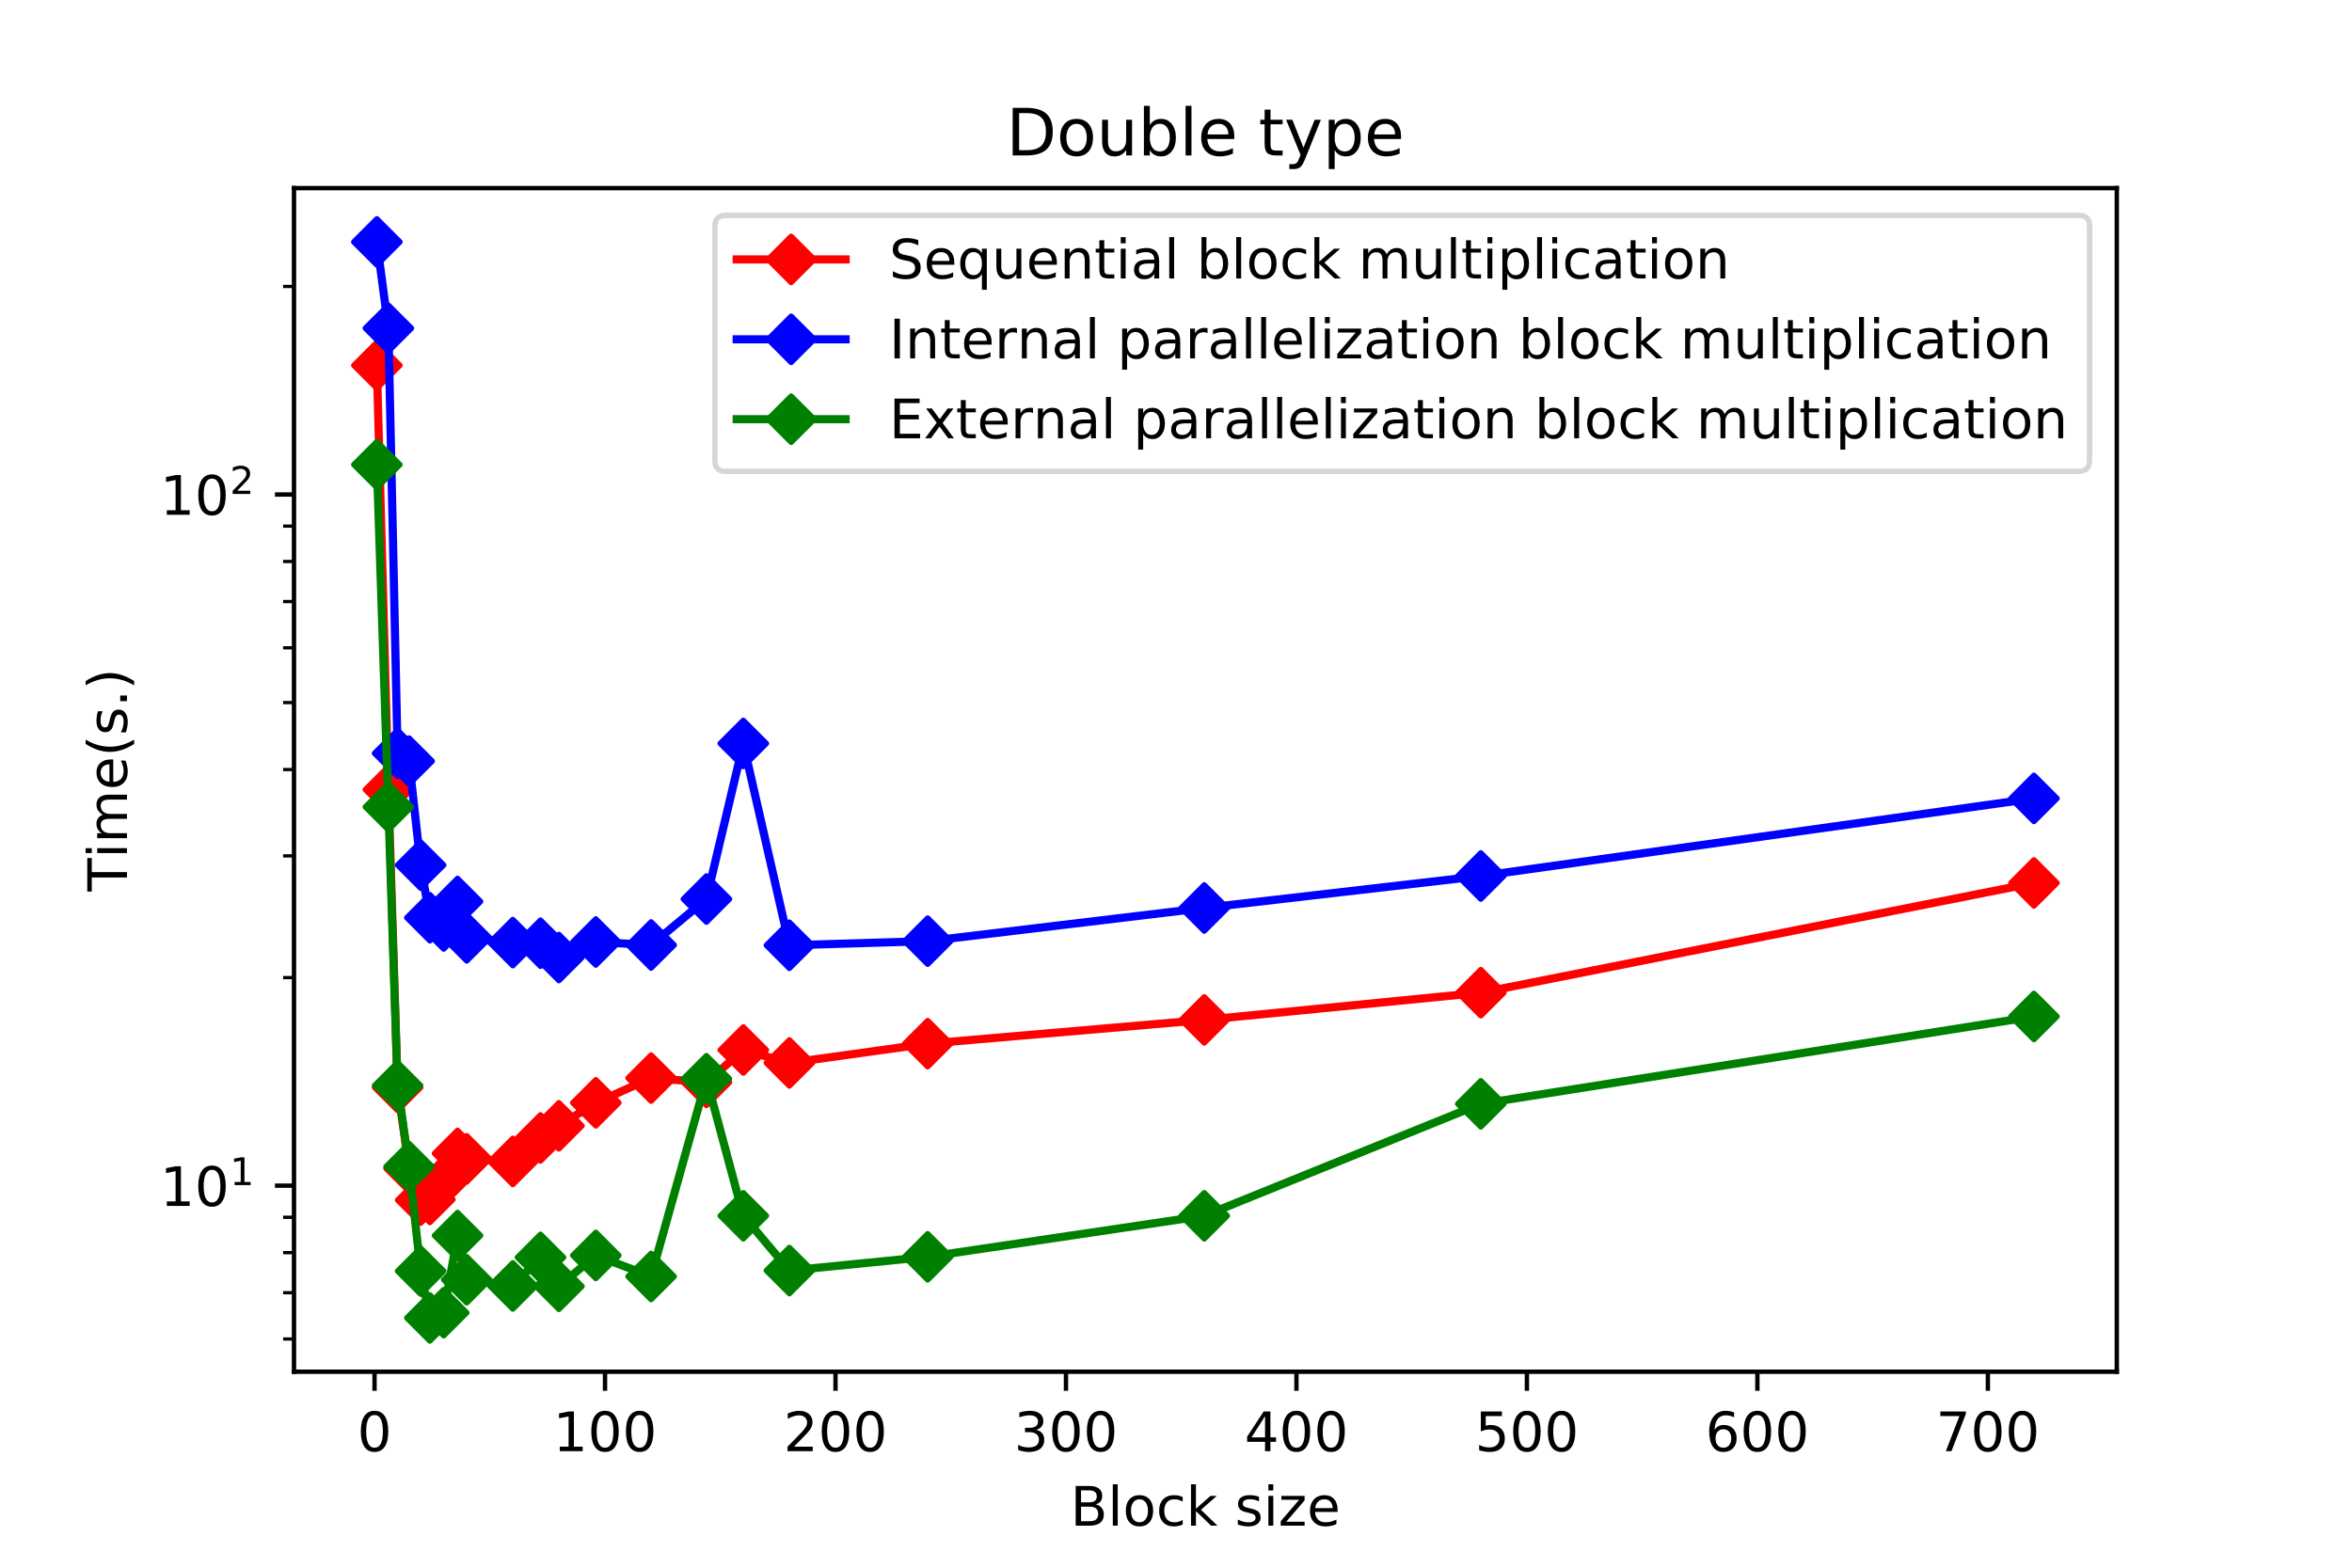 <?xml version="1.0" encoding="utf-8" standalone="no"?>
<!DOCTYPE svg PUBLIC "-//W3C//DTD SVG 1.1//EN"
  "http://www.w3.org/Graphics/SVG/1.1/DTD/svg11.dtd">
<!-- Created with matplotlib (http://matplotlib.org/) -->
<svg height="288pt" version="1.1" viewBox="0 0 432 288" width="432pt" xmlns="http://www.w3.org/2000/svg" xmlns:xlink="http://www.w3.org/1999/xlink">
 <defs>
  <style type="text/css">
*{stroke-linecap:butt;stroke-linejoin:round;}
  </style>
 </defs>
 <g id="figure_1">
  <g id="patch_1">
   <path d="M 0 288 
L 432 288 
L 432 0 
L 0 0 
z
" style="fill:#ffffff;"/>
  </g>
  <g id="axes_1">
   <g id="patch_2">
    <path d="M 54 252 
L 388.8 252 
L 388.8 34.56 
L 54 34.56 
z
" style="fill:#ffffff;"/>
   </g>
   <g id="matplotlib.axis_1">
    <g id="xtick_1">
     <g id="line2d_1">
      <defs>
       <path d="M 0 0 
L 0 3.5 
" id="m49a68f0eea" style="stroke:#000000;stroke-width:0.8;"/>
      </defs>
      <g>
       <use style="stroke:#000000;stroke-width:0.8;" x="68.795" xlink:href="#m49a68f0eea" y="252"/>
      </g>
     </g>
     <g id="text_1">
      <!-- 0 -->
      <defs>
       <path d="M 31.781 66.406 
Q 24.172 66.406 20.328 58.906 
Q 16.5 51.422 16.5 36.375 
Q 16.5 21.391 20.328 13.891 
Q 24.172 6.391 31.781 6.391 
Q 39.453 6.391 43.281 13.891 
Q 47.125 21.391 47.125 36.375 
Q 47.125 51.422 43.281 58.906 
Q 39.453 66.406 31.781 66.406 
z
M 31.781 74.219 
Q 44.047 74.219 50.516 64.516 
Q 56.984 54.828 56.984 36.375 
Q 56.984 17.969 50.516 8.266 
Q 44.047 -1.422 31.781 -1.422 
Q 19.531 -1.422 13.062 8.266 
Q 6.594 17.969 6.594 36.375 
Q 6.594 54.828 13.062 64.516 
Q 19.531 74.219 31.781 74.219 
z
" id="DejaVuSans-30"/>
      </defs>
      <g transform="translate(65.614 266.598)scale(0.1 -0.1)">
       <use xlink:href="#DejaVuSans-30"/>
      </g>
     </g>
    </g>
    <g id="xtick_2">
     <g id="line2d_2">
      <g>
       <use style="stroke:#000000;stroke-width:0.8;" x="111.126" xlink:href="#m49a68f0eea" y="252"/>
      </g>
     </g>
     <g id="text_2">
      <!-- 100 -->
      <defs>
       <path d="M 12.406 8.297 
L 28.516 8.297 
L 28.516 63.922 
L 10.984 60.406 
L 10.984 69.391 
L 28.422 72.906 
L 38.281 72.906 
L 38.281 8.297 
L 54.391 8.297 
L 54.391 0 
L 12.406 0 
z
" id="DejaVuSans-31"/>
      </defs>
      <g transform="translate(101.583 266.598)scale(0.1 -0.1)">
       <use xlink:href="#DejaVuSans-31"/>
       <use x="63.623" xlink:href="#DejaVuSans-30"/>
       <use x="127.246" xlink:href="#DejaVuSans-30"/>
      </g>
     </g>
    </g>
    <g id="xtick_3">
     <g id="line2d_3">
      <g>
       <use style="stroke:#000000;stroke-width:0.8;" x="153.458" xlink:href="#m49a68f0eea" y="252"/>
      </g>
     </g>
     <g id="text_3">
      <!-- 200 -->
      <defs>
       <path d="M 19.188 8.297 
L 53.609 8.297 
L 53.609 0 
L 7.328 0 
L 7.328 8.297 
Q 12.938 14.109 22.625 23.891 
Q 32.328 33.688 34.812 36.531 
Q 39.547 41.844 41.422 45.531 
Q 43.312 49.219 43.312 52.781 
Q 43.312 58.594 39.234 62.25 
Q 35.156 65.922 28.609 65.922 
Q 23.969 65.922 18.812 64.312 
Q 13.672 62.703 7.812 59.422 
L 7.812 69.391 
Q 13.766 71.781 18.938 73 
Q 24.125 74.219 28.422 74.219 
Q 39.75 74.219 46.484 68.547 
Q 53.219 62.891 53.219 53.422 
Q 53.219 48.922 51.531 44.891 
Q 49.859 40.875 45.406 35.406 
Q 44.188 33.984 37.641 27.219 
Q 31.109 20.453 19.188 8.297 
z
" id="DejaVuSans-32"/>
      </defs>
      <g transform="translate(143.914 266.598)scale(0.1 -0.1)">
       <use xlink:href="#DejaVuSans-32"/>
       <use x="63.623" xlink:href="#DejaVuSans-30"/>
       <use x="127.246" xlink:href="#DejaVuSans-30"/>
      </g>
     </g>
    </g>
    <g id="xtick_4">
     <g id="line2d_4">
      <g>
       <use style="stroke:#000000;stroke-width:0.8;" x="195.789" xlink:href="#m49a68f0eea" y="252"/>
      </g>
     </g>
     <g id="text_4">
      <!-- 300 -->
      <defs>
       <path d="M 40.578 39.312 
Q 47.656 37.797 51.625 33 
Q 55.609 28.219 55.609 21.188 
Q 55.609 10.406 48.188 4.484 
Q 40.766 -1.422 27.094 -1.422 
Q 22.516 -1.422 17.656 -0.516 
Q 12.797 0.391 7.625 2.203 
L 7.625 11.719 
Q 11.719 9.328 16.594 8.109 
Q 21.484 6.891 26.812 6.891 
Q 36.078 6.891 40.938 10.547 
Q 45.797 14.203 45.797 21.188 
Q 45.797 27.641 41.281 31.266 
Q 36.766 34.906 28.719 34.906 
L 20.219 34.906 
L 20.219 43.016 
L 29.109 43.016 
Q 36.375 43.016 40.234 45.922 
Q 44.094 48.828 44.094 54.297 
Q 44.094 59.906 40.109 62.906 
Q 36.141 65.922 28.719 65.922 
Q 24.656 65.922 20.016 65.031 
Q 15.375 64.156 9.812 62.312 
L 9.812 71.094 
Q 15.438 72.656 20.344 73.438 
Q 25.25 74.219 29.594 74.219 
Q 40.828 74.219 47.359 69.109 
Q 53.906 64.016 53.906 55.328 
Q 53.906 49.266 50.438 45.094 
Q 46.969 40.922 40.578 39.312 
z
" id="DejaVuSans-33"/>
      </defs>
      <g transform="translate(186.246 266.598)scale(0.1 -0.1)">
       <use xlink:href="#DejaVuSans-33"/>
       <use x="63.623" xlink:href="#DejaVuSans-30"/>
       <use x="127.246" xlink:href="#DejaVuSans-30"/>
      </g>
     </g>
    </g>
    <g id="xtick_5">
     <g id="line2d_5">
      <g>
       <use style="stroke:#000000;stroke-width:0.8;" x="238.121" xlink:href="#m49a68f0eea" y="252"/>
      </g>
     </g>
     <g id="text_5">
      <!-- 400 -->
      <defs>
       <path d="M 37.797 64.312 
L 12.891 25.391 
L 37.797 25.391 
z
M 35.203 72.906 
L 47.609 72.906 
L 47.609 25.391 
L 58.016 25.391 
L 58.016 17.188 
L 47.609 17.188 
L 47.609 0 
L 37.797 0 
L 37.797 17.188 
L 4.891 17.188 
L 4.891 26.703 
z
" id="DejaVuSans-34"/>
      </defs>
      <g transform="translate(228.577 266.598)scale(0.1 -0.1)">
       <use xlink:href="#DejaVuSans-34"/>
       <use x="63.623" xlink:href="#DejaVuSans-30"/>
       <use x="127.246" xlink:href="#DejaVuSans-30"/>
      </g>
     </g>
    </g>
    <g id="xtick_6">
     <g id="line2d_6">
      <g>
       <use style="stroke:#000000;stroke-width:0.8;" x="280.452" xlink:href="#m49a68f0eea" y="252"/>
      </g>
     </g>
     <g id="text_6">
      <!-- 500 -->
      <defs>
       <path d="M 10.797 72.906 
L 49.516 72.906 
L 49.516 64.594 
L 19.828 64.594 
L 19.828 46.734 
Q 21.969 47.469 24.109 47.828 
Q 26.266 48.188 28.422 48.188 
Q 40.625 48.188 47.75 41.5 
Q 54.891 34.812 54.891 23.391 
Q 54.891 11.625 47.562 5.094 
Q 40.234 -1.422 26.906 -1.422 
Q 22.312 -1.422 17.547 -0.641 
Q 12.797 0.141 7.719 1.703 
L 7.719 11.625 
Q 12.109 9.234 16.797 8.062 
Q 21.484 6.891 26.703 6.891 
Q 35.156 6.891 40.078 11.328 
Q 45.016 15.766 45.016 23.391 
Q 45.016 31 40.078 35.438 
Q 35.156 39.891 26.703 39.891 
Q 22.75 39.891 18.812 39.016 
Q 14.891 38.141 10.797 36.281 
z
" id="DejaVuSans-35"/>
      </defs>
      <g transform="translate(270.909 266.598)scale(0.1 -0.1)">
       <use xlink:href="#DejaVuSans-35"/>
       <use x="63.623" xlink:href="#DejaVuSans-30"/>
       <use x="127.246" xlink:href="#DejaVuSans-30"/>
      </g>
     </g>
    </g>
    <g id="xtick_7">
     <g id="line2d_7">
      <g>
       <use style="stroke:#000000;stroke-width:0.8;" x="322.784" xlink:href="#m49a68f0eea" y="252"/>
      </g>
     </g>
     <g id="text_7">
      <!-- 600 -->
      <defs>
       <path d="M 33.016 40.375 
Q 26.375 40.375 22.484 35.828 
Q 18.609 31.297 18.609 23.391 
Q 18.609 15.531 22.484 10.953 
Q 26.375 6.391 33.016 6.391 
Q 39.656 6.391 43.531 10.953 
Q 47.406 15.531 47.406 23.391 
Q 47.406 31.297 43.531 35.828 
Q 39.656 40.375 33.016 40.375 
z
M 52.594 71.297 
L 52.594 62.312 
Q 48.875 64.062 45.094 64.984 
Q 41.312 65.922 37.594 65.922 
Q 27.828 65.922 22.672 59.328 
Q 17.531 52.734 16.797 39.406 
Q 19.672 43.656 24.016 45.922 
Q 28.375 48.188 33.594 48.188 
Q 44.578 48.188 50.953 41.516 
Q 57.328 34.859 57.328 23.391 
Q 57.328 12.156 50.688 5.359 
Q 44.047 -1.422 33.016 -1.422 
Q 20.359 -1.422 13.672 8.266 
Q 6.984 17.969 6.984 36.375 
Q 6.984 53.656 15.188 63.938 
Q 23.391 74.219 37.203 74.219 
Q 40.922 74.219 44.703 73.484 
Q 48.484 72.75 52.594 71.297 
z
" id="DejaVuSans-36"/>
      </defs>
      <g transform="translate(313.24 266.598)scale(0.1 -0.1)">
       <use xlink:href="#DejaVuSans-36"/>
       <use x="63.623" xlink:href="#DejaVuSans-30"/>
       <use x="127.246" xlink:href="#DejaVuSans-30"/>
      </g>
     </g>
    </g>
    <g id="xtick_8">
     <g id="line2d_8">
      <g>
       <use style="stroke:#000000;stroke-width:0.8;" x="365.116" xlink:href="#m49a68f0eea" y="252"/>
      </g>
     </g>
     <g id="text_8">
      <!-- 700 -->
      <defs>
       <path d="M 8.203 72.906 
L 55.078 72.906 
L 55.078 68.703 
L 28.609 0 
L 18.312 0 
L 43.219 64.594 
L 8.203 64.594 
z
" id="DejaVuSans-37"/>
      </defs>
      <g transform="translate(355.572 266.598)scale(0.1 -0.1)">
       <use xlink:href="#DejaVuSans-37"/>
       <use x="63.623" xlink:href="#DejaVuSans-30"/>
       <use x="127.246" xlink:href="#DejaVuSans-30"/>
      </g>
     </g>
    </g>
    <g id="text_9">
     <!-- Block size -->
     <defs>
      <path d="M 19.672 34.812 
L 19.672 8.109 
L 35.5 8.109 
Q 43.453 8.109 47.281 11.406 
Q 51.125 14.703 51.125 21.484 
Q 51.125 28.328 47.281 31.562 
Q 43.453 34.812 35.5 34.812 
z
M 19.672 64.797 
L 19.672 42.828 
L 34.281 42.828 
Q 41.5 42.828 45.031 45.531 
Q 48.578 48.25 48.578 53.812 
Q 48.578 59.328 45.031 62.062 
Q 41.5 64.797 34.281 64.797 
z
M 9.812 72.906 
L 35.016 72.906 
Q 46.297 72.906 52.391 68.219 
Q 58.5 63.531 58.5 54.891 
Q 58.5 48.188 55.375 44.234 
Q 52.25 40.281 46.188 39.312 
Q 53.469 37.75 57.5 32.781 
Q 61.531 27.828 61.531 20.406 
Q 61.531 10.641 54.891 5.312 
Q 48.25 0 35.984 0 
L 9.812 0 
z
" id="DejaVuSans-42"/>
      <path d="M 9.422 75.984 
L 18.406 75.984 
L 18.406 0 
L 9.422 0 
z
" id="DejaVuSans-6c"/>
      <path d="M 30.609 48.391 
Q 23.391 48.391 19.188 42.75 
Q 14.984 37.109 14.984 27.297 
Q 14.984 17.484 19.156 11.844 
Q 23.344 6.203 30.609 6.203 
Q 37.797 6.203 41.984 11.859 
Q 46.188 17.531 46.188 27.297 
Q 46.188 37.016 41.984 42.703 
Q 37.797 48.391 30.609 48.391 
z
M 30.609 56 
Q 42.328 56 49.016 48.375 
Q 55.719 40.766 55.719 27.297 
Q 55.719 13.875 49.016 6.219 
Q 42.328 -1.422 30.609 -1.422 
Q 18.844 -1.422 12.172 6.219 
Q 5.516 13.875 5.516 27.297 
Q 5.516 40.766 12.172 48.375 
Q 18.844 56 30.609 56 
z
" id="DejaVuSans-6f"/>
      <path d="M 48.781 52.594 
L 48.781 44.188 
Q 44.969 46.297 41.141 47.344 
Q 37.312 48.391 33.406 48.391 
Q 24.656 48.391 19.812 42.844 
Q 14.984 37.312 14.984 27.297 
Q 14.984 17.281 19.812 11.734 
Q 24.656 6.203 33.406 6.203 
Q 37.312 6.203 41.141 7.25 
Q 44.969 8.297 48.781 10.406 
L 48.781 2.094 
Q 45.016 0.344 40.984 -0.531 
Q 36.969 -1.422 32.422 -1.422 
Q 20.062 -1.422 12.781 6.344 
Q 5.516 14.109 5.516 27.297 
Q 5.516 40.672 12.859 48.328 
Q 20.219 56 33.016 56 
Q 37.156 56 41.109 55.141 
Q 45.062 54.297 48.781 52.594 
z
" id="DejaVuSans-63"/>
      <path d="M 9.078 75.984 
L 18.109 75.984 
L 18.109 31.109 
L 44.922 54.688 
L 56.391 54.688 
L 27.391 29.109 
L 57.625 0 
L 45.906 0 
L 18.109 26.703 
L 18.109 0 
L 9.078 0 
z
" id="DejaVuSans-6b"/>
      <path id="DejaVuSans-20"/>
      <path d="M 44.281 53.078 
L 44.281 44.578 
Q 40.484 46.531 36.375 47.5 
Q 32.281 48.484 27.875 48.484 
Q 21.188 48.484 17.844 46.438 
Q 14.5 44.391 14.5 40.281 
Q 14.5 37.156 16.891 35.375 
Q 19.281 33.594 26.516 31.984 
L 29.594 31.297 
Q 39.156 29.25 43.188 25.516 
Q 47.219 21.781 47.219 15.094 
Q 47.219 7.469 41.188 3.016 
Q 35.156 -1.422 24.609 -1.422 
Q 20.219 -1.422 15.453 -0.562 
Q 10.688 0.297 5.422 2 
L 5.422 11.281 
Q 10.406 8.688 15.234 7.391 
Q 20.062 6.109 24.812 6.109 
Q 31.156 6.109 34.562 8.281 
Q 37.984 10.453 37.984 14.406 
Q 37.984 18.062 35.516 20.016 
Q 33.062 21.969 24.703 23.781 
L 21.578 24.516 
Q 13.234 26.266 9.516 29.906 
Q 5.812 33.547 5.812 39.891 
Q 5.812 47.609 11.281 51.797 
Q 16.75 56 26.812 56 
Q 31.781 56 36.172 55.266 
Q 40.578 54.547 44.281 53.078 
z
" id="DejaVuSans-73"/>
      <path d="M 9.422 54.688 
L 18.406 54.688 
L 18.406 0 
L 9.422 0 
z
M 9.422 75.984 
L 18.406 75.984 
L 18.406 64.594 
L 9.422 64.594 
z
" id="DejaVuSans-69"/>
      <path d="M 5.516 54.688 
L 48.188 54.688 
L 48.188 46.484 
L 14.406 7.172 
L 48.188 7.172 
L 48.188 0 
L 4.297 0 
L 4.297 8.203 
L 38.094 47.516 
L 5.516 47.516 
z
" id="DejaVuSans-7a"/>
      <path d="M 56.203 29.594 
L 56.203 25.203 
L 14.891 25.203 
Q 15.484 15.922 20.484 11.062 
Q 25.484 6.203 34.422 6.203 
Q 39.594 6.203 44.453 7.469 
Q 49.312 8.734 54.109 11.281 
L 54.109 2.781 
Q 49.266 0.734 44.188 -0.344 
Q 39.109 -1.422 33.891 -1.422 
Q 20.797 -1.422 13.156 6.188 
Q 5.516 13.812 5.516 26.812 
Q 5.516 40.234 12.766 48.109 
Q 20.016 56 32.328 56 
Q 43.359 56 49.781 48.891 
Q 56.203 41.797 56.203 29.594 
z
M 47.219 32.234 
Q 47.125 39.594 43.094 43.984 
Q 39.062 48.391 32.422 48.391 
Q 24.906 48.391 20.391 44.141 
Q 15.875 39.891 15.188 32.172 
z
" id="DejaVuSans-65"/>
     </defs>
     <g transform="translate(196.593 280.277)scale(0.1 -0.1)">
      <use xlink:href="#DejaVuSans-42"/>
      <use x="68.604" xlink:href="#DejaVuSans-6c"/>
      <use x="96.387" xlink:href="#DejaVuSans-6f"/>
      <use x="157.568" xlink:href="#DejaVuSans-63"/>
      <use x="212.549" xlink:href="#DejaVuSans-6b"/>
      <use x="270.459" xlink:href="#DejaVuSans-20"/>
      <use x="302.246" xlink:href="#DejaVuSans-73"/>
      <use x="354.346" xlink:href="#DejaVuSans-69"/>
      <use x="382.129" xlink:href="#DejaVuSans-7a"/>
      <use x="434.619" xlink:href="#DejaVuSans-65"/>
     </g>
    </g>
   </g>
   <g id="matplotlib.axis_2">
    <g id="ytick_1">
     <g id="line2d_9">
      <defs>
       <path d="M 0 0 
L -3.5 0 
" id="ma11d2e2cdd" style="stroke:#000000;stroke-width:0.8;"/>
      </defs>
      <g>
       <use style="stroke:#000000;stroke-width:0.8;" x="54" xlink:href="#ma11d2e2cdd" y="217.816"/>
      </g>
     </g>
     <g id="text_10">
      <!-- $\mathdefault{10^{1}}$ -->
      <g transform="translate(29.4 221.615)scale(0.1 -0.1)">
       <use transform="translate(0 0.684)" xlink:href="#DejaVuSans-31"/>
       <use transform="translate(63.623 0.684)" xlink:href="#DejaVuSans-30"/>
       <use transform="translate(128.203 38.966)scale(0.7)" xlink:href="#DejaVuSans-31"/>
      </g>
     </g>
    </g>
    <g id="ytick_2">
     <g id="line2d_10">
      <g>
       <use style="stroke:#000000;stroke-width:0.8;" x="54" xlink:href="#ma11d2e2cdd" y="90.846"/>
      </g>
     </g>
     <g id="text_11">
      <!-- $\mathdefault{10^{2}}$ -->
      <g transform="translate(29.4 94.646)scale(0.1 -0.1)">
       <use transform="translate(0 0.766)" xlink:href="#DejaVuSans-31"/>
       <use transform="translate(63.623 0.766)" xlink:href="#DejaVuSans-30"/>
       <use transform="translate(128.203 39.047)scale(0.7)" xlink:href="#DejaVuSans-32"/>
      </g>
     </g>
    </g>
    <g id="ytick_3">
     <g id="line2d_11">
      <defs>
       <path d="M 0 0 
L -2 0 
" id="m4dea84c803" style="stroke:#000000;stroke-width:0.6;"/>
      </defs>
      <g>
       <use style="stroke:#000000;stroke-width:0.6;" x="54" xlink:href="#m4dea84c803" y="245.984"/>
      </g>
     </g>
    </g>
    <g id="ytick_4">
     <g id="line2d_12">
      <g>
       <use style="stroke:#000000;stroke-width:0.6;" x="54" xlink:href="#m4dea84c803" y="237.484"/>
      </g>
     </g>
    </g>
    <g id="ytick_5">
     <g id="line2d_13">
      <g>
       <use style="stroke:#000000;stroke-width:0.6;" x="54" xlink:href="#m4dea84c803" y="230.12"/>
      </g>
     </g>
    </g>
    <g id="ytick_6">
     <g id="line2d_14">
      <g>
       <use style="stroke:#000000;stroke-width:0.6;" x="54" xlink:href="#m4dea84c803" y="223.626"/>
      </g>
     </g>
    </g>
    <g id="ytick_7">
     <g id="line2d_15">
      <g>
       <use style="stroke:#000000;stroke-width:0.6;" x="54" xlink:href="#m4dea84c803" y="179.594"/>
      </g>
     </g>
    </g>
    <g id="ytick_8">
     <g id="line2d_16">
      <g>
       <use style="stroke:#000000;stroke-width:0.6;" x="54" xlink:href="#m4dea84c803" y="157.236"/>
      </g>
     </g>
    </g>
    <g id="ytick_9">
     <g id="line2d_17">
      <g>
       <use style="stroke:#000000;stroke-width:0.6;" x="54" xlink:href="#m4dea84c803" y="141.373"/>
      </g>
     </g>
    </g>
    <g id="ytick_10">
     <g id="line2d_18">
      <g>
       <use style="stroke:#000000;stroke-width:0.6;" x="54" xlink:href="#m4dea84c803" y="129.068"/>
      </g>
     </g>
    </g>
    <g id="ytick_11">
     <g id="line2d_19">
      <g>
       <use style="stroke:#000000;stroke-width:0.6;" x="54" xlink:href="#m4dea84c803" y="119.014"/>
      </g>
     </g>
    </g>
    <g id="ytick_12">
     <g id="line2d_20">
      <g>
       <use style="stroke:#000000;stroke-width:0.6;" x="54" xlink:href="#m4dea84c803" y="110.514"/>
      </g>
     </g>
    </g>
    <g id="ytick_13">
     <g id="line2d_21">
      <g>
       <use style="stroke:#000000;stroke-width:0.6;" x="54" xlink:href="#m4dea84c803" y="103.151"/>
      </g>
     </g>
    </g>
    <g id="ytick_14">
     <g id="line2d_22">
      <g>
       <use style="stroke:#000000;stroke-width:0.6;" x="54" xlink:href="#m4dea84c803" y="96.656"/>
      </g>
     </g>
    </g>
    <g id="ytick_15">
     <g id="line2d_23">
      <g>
       <use style="stroke:#000000;stroke-width:0.6;" x="54" xlink:href="#m4dea84c803" y="52.625"/>
      </g>
     </g>
    </g>
    <g id="text_12">
     <!-- Time(s.) -->
     <defs>
      <path d="M -0.297 72.906 
L 61.375 72.906 
L 61.375 64.594 
L 35.5 64.594 
L 35.5 0 
L 25.594 0 
L 25.594 64.594 
L -0.297 64.594 
z
" id="DejaVuSans-54"/>
      <path d="M 52 44.188 
Q 55.375 50.25 60.062 53.125 
Q 64.75 56 71.094 56 
Q 79.641 56 84.281 50.016 
Q 88.922 44.047 88.922 33.016 
L 88.922 0 
L 79.891 0 
L 79.891 32.719 
Q 79.891 40.578 77.094 44.375 
Q 74.312 48.188 68.609 48.188 
Q 61.625 48.188 57.562 43.547 
Q 53.516 38.922 53.516 30.906 
L 53.516 0 
L 44.484 0 
L 44.484 32.719 
Q 44.484 40.625 41.703 44.406 
Q 38.922 48.188 33.109 48.188 
Q 26.219 48.188 22.156 43.531 
Q 18.109 38.875 18.109 30.906 
L 18.109 0 
L 9.078 0 
L 9.078 54.688 
L 18.109 54.688 
L 18.109 46.188 
Q 21.188 51.219 25.484 53.609 
Q 29.781 56 35.688 56 
Q 41.656 56 45.828 52.969 
Q 50 49.953 52 44.188 
z
" id="DejaVuSans-6d"/>
      <path d="M 31 75.875 
Q 24.469 64.656 21.281 53.656 
Q 18.109 42.672 18.109 31.391 
Q 18.109 20.125 21.312 9.062 
Q 24.516 -2 31 -13.188 
L 23.188 -13.188 
Q 15.875 -1.703 12.234 9.375 
Q 8.594 20.453 8.594 31.391 
Q 8.594 42.281 12.203 53.312 
Q 15.828 64.359 23.188 75.875 
z
" id="DejaVuSans-28"/>
      <path d="M 10.688 12.406 
L 21 12.406 
L 21 0 
L 10.688 0 
z
" id="DejaVuSans-2e"/>
      <path d="M 8.016 75.875 
L 15.828 75.875 
Q 23.141 64.359 26.781 53.312 
Q 30.422 42.281 30.422 31.391 
Q 30.422 20.453 26.781 9.375 
Q 23.141 -1.703 15.828 -13.188 
L 8.016 -13.188 
Q 14.5 -2 17.703 9.062 
Q 20.906 20.125 20.906 31.391 
Q 20.906 42.672 17.703 53.656 
Q 14.5 64.656 8.016 75.875 
z
" id="DejaVuSans-29"/>
     </defs>
     <g transform="translate(23.32 163.763)rotate(-90)scale(0.1 -0.1)">
      <use xlink:href="#DejaVuSans-54"/>
      <use x="61.037" xlink:href="#DejaVuSans-69"/>
      <use x="88.82" xlink:href="#DejaVuSans-6d"/>
      <use x="186.232" xlink:href="#DejaVuSans-65"/>
      <use x="247.756" xlink:href="#DejaVuSans-28"/>
      <use x="286.77" xlink:href="#DejaVuSans-73"/>
      <use x="338.869" xlink:href="#DejaVuSans-2e"/>
      <use x="370.656" xlink:href="#DejaVuSans-29"/>
     </g>
    </g>
   </g>
   <g id="line2d_24">
    <path clip-path="url(#p64a0b358fd)" d="M 69.218 67.121 
L 71.335 145.058 
L 73.028 199.779 
L 75.145 214.675 
L 77.261 220.471 
L 78.954 220.354 
L 81.494 216.944 
L 84.034 211.894 
L 85.727 212.891 
L 94.194 213.363 
L 99.274 209.053 
L 102.66 206.823 
L 109.433 202.598 
L 119.593 198.054 
L 129.752 198.84 
L 136.525 192.893 
L 144.992 195.27 
L 170.391 191.731 
L 221.188 187.365 
L 271.986 182.37 
L 373.582 162.2 
" style="fill:none;stroke:#ff0000;stroke-linecap:square;stroke-width:1.5;"/>
    <defs>
     <path d="M -0 4.243 
L 4.243 0 
L 0 -4.243 
L -4.243 -0 
z
" id="m85e8c5bd9c" style="stroke:#ff0000;stroke-linejoin:miter;"/>
    </defs>
    <g clip-path="url(#p64a0b358fd)">
     <use style="fill:#ff0000;stroke:#ff0000;stroke-linejoin:miter;" x="69.218" xlink:href="#m85e8c5bd9c" y="67.121"/>
     <use style="fill:#ff0000;stroke:#ff0000;stroke-linejoin:miter;" x="71.335" xlink:href="#m85e8c5bd9c" y="145.058"/>
     <use style="fill:#ff0000;stroke:#ff0000;stroke-linejoin:miter;" x="73.028" xlink:href="#m85e8c5bd9c" y="199.779"/>
     <use style="fill:#ff0000;stroke:#ff0000;stroke-linejoin:miter;" x="75.145" xlink:href="#m85e8c5bd9c" y="214.675"/>
     <use style="fill:#ff0000;stroke:#ff0000;stroke-linejoin:miter;" x="77.261" xlink:href="#m85e8c5bd9c" y="220.471"/>
     <use style="fill:#ff0000;stroke:#ff0000;stroke-linejoin:miter;" x="78.954" xlink:href="#m85e8c5bd9c" y="220.354"/>
     <use style="fill:#ff0000;stroke:#ff0000;stroke-linejoin:miter;" x="81.494" xlink:href="#m85e8c5bd9c" y="216.944"/>
     <use style="fill:#ff0000;stroke:#ff0000;stroke-linejoin:miter;" x="84.034" xlink:href="#m85e8c5bd9c" y="211.894"/>
     <use style="fill:#ff0000;stroke:#ff0000;stroke-linejoin:miter;" x="85.727" xlink:href="#m85e8c5bd9c" y="212.891"/>
     <use style="fill:#ff0000;stroke:#ff0000;stroke-linejoin:miter;" x="94.194" xlink:href="#m85e8c5bd9c" y="213.363"/>
     <use style="fill:#ff0000;stroke:#ff0000;stroke-linejoin:miter;" x="99.274" xlink:href="#m85e8c5bd9c" y="209.053"/>
     <use style="fill:#ff0000;stroke:#ff0000;stroke-linejoin:miter;" x="102.66" xlink:href="#m85e8c5bd9c" y="206.823"/>
     <use style="fill:#ff0000;stroke:#ff0000;stroke-linejoin:miter;" x="109.433" xlink:href="#m85e8c5bd9c" y="202.598"/>
     <use style="fill:#ff0000;stroke:#ff0000;stroke-linejoin:miter;" x="119.593" xlink:href="#m85e8c5bd9c" y="198.054"/>
     <use style="fill:#ff0000;stroke:#ff0000;stroke-linejoin:miter;" x="129.752" xlink:href="#m85e8c5bd9c" y="198.84"/>
     <use style="fill:#ff0000;stroke:#ff0000;stroke-linejoin:miter;" x="136.525" xlink:href="#m85e8c5bd9c" y="192.893"/>
     <use style="fill:#ff0000;stroke:#ff0000;stroke-linejoin:miter;" x="144.992" xlink:href="#m85e8c5bd9c" y="195.27"/>
     <use style="fill:#ff0000;stroke:#ff0000;stroke-linejoin:miter;" x="170.391" xlink:href="#m85e8c5bd9c" y="191.731"/>
     <use style="fill:#ff0000;stroke:#ff0000;stroke-linejoin:miter;" x="221.188" xlink:href="#m85e8c5bd9c" y="187.365"/>
     <use style="fill:#ff0000;stroke:#ff0000;stroke-linejoin:miter;" x="271.986" xlink:href="#m85e8c5bd9c" y="182.37"/>
     <use style="fill:#ff0000;stroke:#ff0000;stroke-linejoin:miter;" x="373.582" xlink:href="#m85e8c5bd9c" y="162.2"/>
    </g>
   </g>
   <g id="line2d_25">
    <path clip-path="url(#p64a0b358fd)" d="M 69.218 44.444 
L 71.335 60.299 
L 73.028 138.388 
L 75.145 139.825 
L 77.261 158.92 
L 78.954 168.593 
L 81.494 170.113 
L 84.034 165.615 
L 85.727 172.291 
L 94.194 173.163 
L 99.274 173.277 
L 102.66 175.91 
L 109.433 173.051 
L 119.593 173.606 
L 129.752 165.161 
L 136.525 136.583 
L 144.992 173.658 
L 170.391 172.898 
L 221.188 166.805 
L 271.986 160.929 
L 373.582 146.674 
" style="fill:none;stroke:#0000ff;stroke-linecap:square;stroke-width:1.5;"/>
    <defs>
     <path d="M -0 4.243 
L 4.243 0 
L 0 -4.243 
L -4.243 -0 
z
" id="m525a2f62c8" style="stroke:#0000ff;stroke-linejoin:miter;"/>
    </defs>
    <g clip-path="url(#p64a0b358fd)">
     <use style="fill:#0000ff;stroke:#0000ff;stroke-linejoin:miter;" x="69.218" xlink:href="#m525a2f62c8" y="44.444"/>
     <use style="fill:#0000ff;stroke:#0000ff;stroke-linejoin:miter;" x="71.335" xlink:href="#m525a2f62c8" y="60.299"/>
     <use style="fill:#0000ff;stroke:#0000ff;stroke-linejoin:miter;" x="73.028" xlink:href="#m525a2f62c8" y="138.388"/>
     <use style="fill:#0000ff;stroke:#0000ff;stroke-linejoin:miter;" x="75.145" xlink:href="#m525a2f62c8" y="139.825"/>
     <use style="fill:#0000ff;stroke:#0000ff;stroke-linejoin:miter;" x="77.261" xlink:href="#m525a2f62c8" y="158.92"/>
     <use style="fill:#0000ff;stroke:#0000ff;stroke-linejoin:miter;" x="78.954" xlink:href="#m525a2f62c8" y="168.593"/>
     <use style="fill:#0000ff;stroke:#0000ff;stroke-linejoin:miter;" x="81.494" xlink:href="#m525a2f62c8" y="170.113"/>
     <use style="fill:#0000ff;stroke:#0000ff;stroke-linejoin:miter;" x="84.034" xlink:href="#m525a2f62c8" y="165.615"/>
     <use style="fill:#0000ff;stroke:#0000ff;stroke-linejoin:miter;" x="85.727" xlink:href="#m525a2f62c8" y="172.291"/>
     <use style="fill:#0000ff;stroke:#0000ff;stroke-linejoin:miter;" x="94.194" xlink:href="#m525a2f62c8" y="173.163"/>
     <use style="fill:#0000ff;stroke:#0000ff;stroke-linejoin:miter;" x="99.274" xlink:href="#m525a2f62c8" y="173.277"/>
     <use style="fill:#0000ff;stroke:#0000ff;stroke-linejoin:miter;" x="102.66" xlink:href="#m525a2f62c8" y="175.91"/>
     <use style="fill:#0000ff;stroke:#0000ff;stroke-linejoin:miter;" x="109.433" xlink:href="#m525a2f62c8" y="173.051"/>
     <use style="fill:#0000ff;stroke:#0000ff;stroke-linejoin:miter;" x="119.593" xlink:href="#m525a2f62c8" y="173.606"/>
     <use style="fill:#0000ff;stroke:#0000ff;stroke-linejoin:miter;" x="129.752" xlink:href="#m525a2f62c8" y="165.161"/>
     <use style="fill:#0000ff;stroke:#0000ff;stroke-linejoin:miter;" x="136.525" xlink:href="#m525a2f62c8" y="136.583"/>
     <use style="fill:#0000ff;stroke:#0000ff;stroke-linejoin:miter;" x="144.992" xlink:href="#m525a2f62c8" y="173.658"/>
     <use style="fill:#0000ff;stroke:#0000ff;stroke-linejoin:miter;" x="170.391" xlink:href="#m525a2f62c8" y="172.898"/>
     <use style="fill:#0000ff;stroke:#0000ff;stroke-linejoin:miter;" x="221.188" xlink:href="#m525a2f62c8" y="166.805"/>
     <use style="fill:#0000ff;stroke:#0000ff;stroke-linejoin:miter;" x="271.986" xlink:href="#m525a2f62c8" y="160.929"/>
     <use style="fill:#0000ff;stroke:#0000ff;stroke-linejoin:miter;" x="373.582" xlink:href="#m525a2f62c8" y="146.674"/>
    </g>
   </g>
   <g id="line2d_26">
    <path clip-path="url(#p64a0b358fd)" d="M 69.218 85.362 
L 71.335 148.241 
L 73.028 199.424 
L 75.145 214.306 
L 77.261 233.511 
L 78.954 242.116 
L 81.494 241.152 
L 84.034 226.982 
L 85.727 235.106 
L 94.194 236.242 
L 99.274 230.994 
L 102.66 236.306 
L 109.433 230.635 
L 119.593 234.501 
L 129.752 198.174 
L 136.525 223.35 
L 144.992 233.412 
L 170.391 230.892 
L 221.188 223.355 
L 271.986 202.786 
L 373.582 186.736 
" style="fill:none;stroke:#008000;stroke-linecap:square;stroke-width:1.5;"/>
    <defs>
     <path d="M -0 4.243 
L 4.243 0 
L 0 -4.243 
L -4.243 -0 
z
" id="m058288ffa8" style="stroke:#008000;stroke-linejoin:miter;"/>
    </defs>
    <g clip-path="url(#p64a0b358fd)">
     <use style="fill:#008000;stroke:#008000;stroke-linejoin:miter;" x="69.218" xlink:href="#m058288ffa8" y="85.362"/>
     <use style="fill:#008000;stroke:#008000;stroke-linejoin:miter;" x="71.335" xlink:href="#m058288ffa8" y="148.241"/>
     <use style="fill:#008000;stroke:#008000;stroke-linejoin:miter;" x="73.028" xlink:href="#m058288ffa8" y="199.424"/>
     <use style="fill:#008000;stroke:#008000;stroke-linejoin:miter;" x="75.145" xlink:href="#m058288ffa8" y="214.306"/>
     <use style="fill:#008000;stroke:#008000;stroke-linejoin:miter;" x="77.261" xlink:href="#m058288ffa8" y="233.511"/>
     <use style="fill:#008000;stroke:#008000;stroke-linejoin:miter;" x="78.954" xlink:href="#m058288ffa8" y="242.116"/>
     <use style="fill:#008000;stroke:#008000;stroke-linejoin:miter;" x="81.494" xlink:href="#m058288ffa8" y="241.152"/>
     <use style="fill:#008000;stroke:#008000;stroke-linejoin:miter;" x="84.034" xlink:href="#m058288ffa8" y="226.982"/>
     <use style="fill:#008000;stroke:#008000;stroke-linejoin:miter;" x="85.727" xlink:href="#m058288ffa8" y="235.106"/>
     <use style="fill:#008000;stroke:#008000;stroke-linejoin:miter;" x="94.194" xlink:href="#m058288ffa8" y="236.242"/>
     <use style="fill:#008000;stroke:#008000;stroke-linejoin:miter;" x="99.274" xlink:href="#m058288ffa8" y="230.994"/>
     <use style="fill:#008000;stroke:#008000;stroke-linejoin:miter;" x="102.66" xlink:href="#m058288ffa8" y="236.306"/>
     <use style="fill:#008000;stroke:#008000;stroke-linejoin:miter;" x="109.433" xlink:href="#m058288ffa8" y="230.635"/>
     <use style="fill:#008000;stroke:#008000;stroke-linejoin:miter;" x="119.593" xlink:href="#m058288ffa8" y="234.501"/>
     <use style="fill:#008000;stroke:#008000;stroke-linejoin:miter;" x="129.752" xlink:href="#m058288ffa8" y="198.174"/>
     <use style="fill:#008000;stroke:#008000;stroke-linejoin:miter;" x="136.525" xlink:href="#m058288ffa8" y="223.35"/>
     <use style="fill:#008000;stroke:#008000;stroke-linejoin:miter;" x="144.992" xlink:href="#m058288ffa8" y="233.412"/>
     <use style="fill:#008000;stroke:#008000;stroke-linejoin:miter;" x="170.391" xlink:href="#m058288ffa8" y="230.892"/>
     <use style="fill:#008000;stroke:#008000;stroke-linejoin:miter;" x="221.188" xlink:href="#m058288ffa8" y="223.355"/>
     <use style="fill:#008000;stroke:#008000;stroke-linejoin:miter;" x="271.986" xlink:href="#m058288ffa8" y="202.786"/>
     <use style="fill:#008000;stroke:#008000;stroke-linejoin:miter;" x="373.582" xlink:href="#m058288ffa8" y="186.736"/>
    </g>
   </g>
   <g id="patch_3">
    <path d="M 54 252 
L 54 34.56 
" style="fill:none;stroke:#000000;stroke-linecap:square;stroke-linejoin:miter;stroke-width:0.8;"/>
   </g>
   <g id="patch_4">
    <path d="M 388.8 252 
L 388.8 34.56 
" style="fill:none;stroke:#000000;stroke-linecap:square;stroke-linejoin:miter;stroke-width:0.8;"/>
   </g>
   <g id="patch_5">
    <path d="M 54 252 
L 388.8 252 
" style="fill:none;stroke:#000000;stroke-linecap:square;stroke-linejoin:miter;stroke-width:0.8;"/>
   </g>
   <g id="patch_6">
    <path d="M 54 34.56 
L 388.8 34.56 
" style="fill:none;stroke:#000000;stroke-linecap:square;stroke-linejoin:miter;stroke-width:0.8;"/>
   </g>
   <g id="text_13">
    <!-- Double type -->
    <defs>
     <path d="M 19.672 64.797 
L 19.672 8.109 
L 31.594 8.109 
Q 46.688 8.109 53.688 14.938 
Q 60.688 21.781 60.688 36.531 
Q 60.688 51.172 53.688 57.984 
Q 46.688 64.797 31.594 64.797 
z
M 9.812 72.906 
L 30.078 72.906 
Q 51.266 72.906 61.172 64.094 
Q 71.094 55.281 71.094 36.531 
Q 71.094 17.672 61.125 8.828 
Q 51.172 0 30.078 0 
L 9.812 0 
z
" id="DejaVuSans-44"/>
     <path d="M 8.5 21.578 
L 8.5 54.688 
L 17.484 54.688 
L 17.484 21.922 
Q 17.484 14.156 20.5 10.266 
Q 23.531 6.391 29.594 6.391 
Q 36.859 6.391 41.078 11.031 
Q 45.312 15.672 45.312 23.688 
L 45.312 54.688 
L 54.297 54.688 
L 54.297 0 
L 45.312 0 
L 45.312 8.406 
Q 42.047 3.422 37.719 1 
Q 33.406 -1.422 27.688 -1.422 
Q 18.266 -1.422 13.375 4.438 
Q 8.5 10.297 8.5 21.578 
z
M 31.109 56 
z
" id="DejaVuSans-75"/>
     <path d="M 48.688 27.297 
Q 48.688 37.203 44.609 42.844 
Q 40.531 48.484 33.406 48.484 
Q 26.266 48.484 22.188 42.844 
Q 18.109 37.203 18.109 27.297 
Q 18.109 17.391 22.188 11.75 
Q 26.266 6.109 33.406 6.109 
Q 40.531 6.109 44.609 11.75 
Q 48.688 17.391 48.688 27.297 
z
M 18.109 46.391 
Q 20.953 51.266 25.266 53.625 
Q 29.594 56 35.594 56 
Q 45.562 56 51.781 48.094 
Q 58.016 40.188 58.016 27.297 
Q 58.016 14.406 51.781 6.484 
Q 45.562 -1.422 35.594 -1.422 
Q 29.594 -1.422 25.266 0.953 
Q 20.953 3.328 18.109 8.203 
L 18.109 0 
L 9.078 0 
L 9.078 75.984 
L 18.109 75.984 
z
" id="DejaVuSans-62"/>
     <path d="M 18.312 70.219 
L 18.312 54.688 
L 36.812 54.688 
L 36.812 47.703 
L 18.312 47.703 
L 18.312 18.016 
Q 18.312 11.328 20.141 9.422 
Q 21.969 7.516 27.594 7.516 
L 36.812 7.516 
L 36.812 0 
L 27.594 0 
Q 17.188 0 13.234 3.875 
Q 9.281 7.766 9.281 18.016 
L 9.281 47.703 
L 2.688 47.703 
L 2.688 54.688 
L 9.281 54.688 
L 9.281 70.219 
z
" id="DejaVuSans-74"/>
     <path d="M 32.172 -5.078 
Q 28.375 -14.844 24.75 -17.812 
Q 21.141 -20.797 15.094 -20.797 
L 7.906 -20.797 
L 7.906 -13.281 
L 13.188 -13.281 
Q 16.891 -13.281 18.938 -11.516 
Q 21 -9.766 23.484 -3.219 
L 25.094 0.875 
L 2.984 54.688 
L 12.5 54.688 
L 29.594 11.922 
L 46.688 54.688 
L 56.203 54.688 
z
" id="DejaVuSans-79"/>
     <path d="M 18.109 8.203 
L 18.109 -20.797 
L 9.078 -20.797 
L 9.078 54.688 
L 18.109 54.688 
L 18.109 46.391 
Q 20.953 51.266 25.266 53.625 
Q 29.594 56 35.594 56 
Q 45.562 56 51.781 48.094 
Q 58.016 40.188 58.016 27.297 
Q 58.016 14.406 51.781 6.484 
Q 45.562 -1.422 35.594 -1.422 
Q 29.594 -1.422 25.266 0.953 
Q 20.953 3.328 18.109 8.203 
z
M 48.688 27.297 
Q 48.688 37.203 44.609 42.844 
Q 40.531 48.484 33.406 48.484 
Q 26.266 48.484 22.188 42.844 
Q 18.109 37.203 18.109 27.297 
Q 18.109 17.391 22.188 11.75 
Q 26.266 6.109 33.406 6.109 
Q 40.531 6.109 44.609 11.75 
Q 48.688 17.391 48.688 27.297 
z
" id="DejaVuSans-70"/>
    </defs>
    <g transform="translate(184.827 28.56)scale(0.12 -0.12)">
     <use xlink:href="#DejaVuSans-44"/>
     <use x="77.002" xlink:href="#DejaVuSans-6f"/>
     <use x="138.184" xlink:href="#DejaVuSans-75"/>
     <use x="201.562" xlink:href="#DejaVuSans-62"/>
     <use x="265.039" xlink:href="#DejaVuSans-6c"/>
     <use x="292.822" xlink:href="#DejaVuSans-65"/>
     <use x="354.346" xlink:href="#DejaVuSans-20"/>
     <use x="386.133" xlink:href="#DejaVuSans-74"/>
     <use x="425.342" xlink:href="#DejaVuSans-79"/>
     <use x="484.521" xlink:href="#DejaVuSans-70"/>
     <use x="547.998" xlink:href="#DejaVuSans-65"/>
    </g>
   </g>
   <g id="legend_1">
    <g id="patch_7">
     <path d="M 133.314 86.594 
L 381.8 86.594 
Q 383.8 86.594 383.8 84.594 
L 383.8 41.56 
Q 383.8 39.56 381.8 39.56 
L 133.314 39.56 
Q 131.314 39.56 131.314 41.56 
L 131.314 84.594 
Q 131.314 86.594 133.314 86.594 
z
" style="fill:#ffffff;opacity:0.8;stroke:#cccccc;stroke-linejoin:miter;"/>
    </g>
    <g id="line2d_27">
     <path d="M 135.314 47.658 
L 155.314 47.658 
" style="fill:none;stroke:#ff0000;stroke-linecap:square;stroke-width:1.5;"/>
    </g>
    <g id="line2d_28">
     <g>
      <use style="fill:#ff0000;stroke:#ff0000;stroke-linejoin:miter;" x="145.314" xlink:href="#m85e8c5bd9c" y="47.658"/>
     </g>
    </g>
    <g id="text_14">
     <!-- Sequential block multiplication -->
     <defs>
      <path d="M 53.516 70.516 
L 53.516 60.891 
Q 47.906 63.578 42.922 64.891 
Q 37.938 66.219 33.297 66.219 
Q 25.25 66.219 20.875 63.094 
Q 16.5 59.969 16.5 54.203 
Q 16.5 49.359 19.406 46.891 
Q 22.312 44.438 30.422 42.922 
L 36.375 41.703 
Q 47.406 39.594 52.656 34.297 
Q 57.906 29 57.906 20.125 
Q 57.906 9.516 50.797 4.047 
Q 43.703 -1.422 29.984 -1.422 
Q 24.812 -1.422 18.969 -0.25 
Q 13.141 0.922 6.891 3.219 
L 6.891 13.375 
Q 12.891 10.016 18.656 8.297 
Q 24.422 6.594 29.984 6.594 
Q 38.422 6.594 43.016 9.906 
Q 47.609 13.234 47.609 19.391 
Q 47.609 24.75 44.312 27.781 
Q 41.016 30.812 33.5 32.328 
L 27.484 33.5 
Q 16.453 35.688 11.516 40.375 
Q 6.594 45.062 6.594 53.422 
Q 6.594 63.094 13.406 68.656 
Q 20.219 74.219 32.172 74.219 
Q 37.312 74.219 42.625 73.281 
Q 47.953 72.359 53.516 70.516 
z
" id="DejaVuSans-53"/>
      <path d="M 14.797 27.297 
Q 14.797 17.391 18.875 11.75 
Q 22.953 6.109 30.078 6.109 
Q 37.203 6.109 41.297 11.75 
Q 45.406 17.391 45.406 27.297 
Q 45.406 37.203 41.297 42.844 
Q 37.203 48.484 30.078 48.484 
Q 22.953 48.484 18.875 42.844 
Q 14.797 37.203 14.797 27.297 
z
M 45.406 8.203 
Q 42.578 3.328 38.25 0.953 
Q 33.938 -1.422 27.875 -1.422 
Q 17.969 -1.422 11.734 6.484 
Q 5.516 14.406 5.516 27.297 
Q 5.516 40.188 11.734 48.094 
Q 17.969 56 27.875 56 
Q 33.938 56 38.25 53.625 
Q 42.578 51.266 45.406 46.391 
L 45.406 54.688 
L 54.391 54.688 
L 54.391 -20.797 
L 45.406 -20.797 
z
" id="DejaVuSans-71"/>
      <path d="M 54.891 33.016 
L 54.891 0 
L 45.906 0 
L 45.906 32.719 
Q 45.906 40.484 42.875 44.328 
Q 39.844 48.188 33.797 48.188 
Q 26.516 48.188 22.312 43.547 
Q 18.109 38.922 18.109 30.906 
L 18.109 0 
L 9.078 0 
L 9.078 54.688 
L 18.109 54.688 
L 18.109 46.188 
Q 21.344 51.125 25.703 53.562 
Q 30.078 56 35.797 56 
Q 45.219 56 50.047 50.172 
Q 54.891 44.344 54.891 33.016 
z
" id="DejaVuSans-6e"/>
      <path d="M 34.281 27.484 
Q 23.391 27.484 19.188 25 
Q 14.984 22.516 14.984 16.5 
Q 14.984 11.719 18.141 8.906 
Q 21.297 6.109 26.703 6.109 
Q 34.188 6.109 38.703 11.406 
Q 43.219 16.703 43.219 25.484 
L 43.219 27.484 
z
M 52.203 31.203 
L 52.203 0 
L 43.219 0 
L 43.219 8.297 
Q 40.141 3.328 35.547 0.953 
Q 30.953 -1.422 24.312 -1.422 
Q 15.922 -1.422 10.953 3.297 
Q 6 8.016 6 15.922 
Q 6 25.141 12.172 29.828 
Q 18.359 34.516 30.609 34.516 
L 43.219 34.516 
L 43.219 35.406 
Q 43.219 41.609 39.141 45 
Q 35.062 48.391 27.688 48.391 
Q 23 48.391 18.547 47.266 
Q 14.109 46.141 10.016 43.891 
L 10.016 52.203 
Q 14.938 54.109 19.578 55.047 
Q 24.219 56 28.609 56 
Q 40.484 56 46.344 49.844 
Q 52.203 43.703 52.203 31.203 
z
" id="DejaVuSans-61"/>
     </defs>
     <g transform="translate(163.314 51.158)scale(0.1 -0.1)">
      <use xlink:href="#DejaVuSans-53"/>
      <use x="63.477" xlink:href="#DejaVuSans-65"/>
      <use x="125" xlink:href="#DejaVuSans-71"/>
      <use x="188.477" xlink:href="#DejaVuSans-75"/>
      <use x="251.855" xlink:href="#DejaVuSans-65"/>
      <use x="313.379" xlink:href="#DejaVuSans-6e"/>
      <use x="376.758" xlink:href="#DejaVuSans-74"/>
      <use x="415.967" xlink:href="#DejaVuSans-69"/>
      <use x="443.75" xlink:href="#DejaVuSans-61"/>
      <use x="505.029" xlink:href="#DejaVuSans-6c"/>
      <use x="532.812" xlink:href="#DejaVuSans-20"/>
      <use x="564.6" xlink:href="#DejaVuSans-62"/>
      <use x="628.076" xlink:href="#DejaVuSans-6c"/>
      <use x="655.859" xlink:href="#DejaVuSans-6f"/>
      <use x="717.041" xlink:href="#DejaVuSans-63"/>
      <use x="772.021" xlink:href="#DejaVuSans-6b"/>
      <use x="829.932" xlink:href="#DejaVuSans-20"/>
      <use x="861.719" xlink:href="#DejaVuSans-6d"/>
      <use x="959.131" xlink:href="#DejaVuSans-75"/>
      <use x="1022.51" xlink:href="#DejaVuSans-6c"/>
      <use x="1050.293" xlink:href="#DejaVuSans-74"/>
      <use x="1089.502" xlink:href="#DejaVuSans-69"/>
      <use x="1117.285" xlink:href="#DejaVuSans-70"/>
      <use x="1180.762" xlink:href="#DejaVuSans-6c"/>
      <use x="1208.545" xlink:href="#DejaVuSans-69"/>
      <use x="1236.328" xlink:href="#DejaVuSans-63"/>
      <use x="1291.309" xlink:href="#DejaVuSans-61"/>
      <use x="1352.588" xlink:href="#DejaVuSans-74"/>
      <use x="1391.797" xlink:href="#DejaVuSans-69"/>
      <use x="1419.58" xlink:href="#DejaVuSans-6f"/>
      <use x="1480.762" xlink:href="#DejaVuSans-6e"/>
     </g>
    </g>
    <g id="line2d_29">
     <path d="M 135.314 62.337 
L 155.314 62.337 
" style="fill:none;stroke:#0000ff;stroke-linecap:square;stroke-width:1.5;"/>
    </g>
    <g id="line2d_30">
     <g>
      <use style="fill:#0000ff;stroke:#0000ff;stroke-linejoin:miter;" x="145.314" xlink:href="#m525a2f62c8" y="62.337"/>
     </g>
    </g>
    <g id="text_15">
     <!-- Internal parallelization block multiplication -->
     <defs>
      <path d="M 9.812 72.906 
L 19.672 72.906 
L 19.672 0 
L 9.812 0 
z
" id="DejaVuSans-49"/>
      <path d="M 41.109 46.297 
Q 39.594 47.172 37.812 47.578 
Q 36.031 48 33.891 48 
Q 26.266 48 22.188 43.047 
Q 18.109 38.094 18.109 28.812 
L 18.109 0 
L 9.078 0 
L 9.078 54.688 
L 18.109 54.688 
L 18.109 46.188 
Q 20.953 51.172 25.484 53.578 
Q 30.031 56 36.531 56 
Q 37.453 56 38.578 55.875 
Q 39.703 55.766 41.062 55.516 
z
" id="DejaVuSans-72"/>
     </defs>
     <g transform="translate(163.314 65.837)scale(0.1 -0.1)">
      <use xlink:href="#DejaVuSans-49"/>
      <use x="29.492" xlink:href="#DejaVuSans-6e"/>
      <use x="92.871" xlink:href="#DejaVuSans-74"/>
      <use x="132.08" xlink:href="#DejaVuSans-65"/>
      <use x="193.604" xlink:href="#DejaVuSans-72"/>
      <use x="234.701" xlink:href="#DejaVuSans-6e"/>
      <use x="298.08" xlink:href="#DejaVuSans-61"/>
      <use x="359.359" xlink:href="#DejaVuSans-6c"/>
      <use x="387.143" xlink:href="#DejaVuSans-20"/>
      <use x="418.93" xlink:href="#DejaVuSans-70"/>
      <use x="482.406" xlink:href="#DejaVuSans-61"/>
      <use x="543.686" xlink:href="#DejaVuSans-72"/>
      <use x="584.799" xlink:href="#DejaVuSans-61"/>
      <use x="646.078" xlink:href="#DejaVuSans-6c"/>
      <use x="673.861" xlink:href="#DejaVuSans-6c"/>
      <use x="701.645" xlink:href="#DejaVuSans-65"/>
      <use x="763.168" xlink:href="#DejaVuSans-6c"/>
      <use x="790.951" xlink:href="#DejaVuSans-69"/>
      <use x="818.734" xlink:href="#DejaVuSans-7a"/>
      <use x="871.225" xlink:href="#DejaVuSans-61"/>
      <use x="932.504" xlink:href="#DejaVuSans-74"/>
      <use x="971.713" xlink:href="#DejaVuSans-69"/>
      <use x="999.496" xlink:href="#DejaVuSans-6f"/>
      <use x="1060.678" xlink:href="#DejaVuSans-6e"/>
      <use x="1124.057" xlink:href="#DejaVuSans-20"/>
      <use x="1155.844" xlink:href="#DejaVuSans-62"/>
      <use x="1219.32" xlink:href="#DejaVuSans-6c"/>
      <use x="1247.104" xlink:href="#DejaVuSans-6f"/>
      <use x="1308.285" xlink:href="#DejaVuSans-63"/>
      <use x="1363.266" xlink:href="#DejaVuSans-6b"/>
      <use x="1421.176" xlink:href="#DejaVuSans-20"/>
      <use x="1452.963" xlink:href="#DejaVuSans-6d"/>
      <use x="1550.375" xlink:href="#DejaVuSans-75"/>
      <use x="1613.754" xlink:href="#DejaVuSans-6c"/>
      <use x="1641.537" xlink:href="#DejaVuSans-74"/>
      <use x="1680.746" xlink:href="#DejaVuSans-69"/>
      <use x="1708.529" xlink:href="#DejaVuSans-70"/>
      <use x="1772.006" xlink:href="#DejaVuSans-6c"/>
      <use x="1799.789" xlink:href="#DejaVuSans-69"/>
      <use x="1827.572" xlink:href="#DejaVuSans-63"/>
      <use x="1882.553" xlink:href="#DejaVuSans-61"/>
      <use x="1943.832" xlink:href="#DejaVuSans-74"/>
      <use x="1983.041" xlink:href="#DejaVuSans-69"/>
      <use x="2010.824" xlink:href="#DejaVuSans-6f"/>
      <use x="2072.006" xlink:href="#DejaVuSans-6e"/>
     </g>
    </g>
    <g id="line2d_31">
     <path d="M 135.314 77.015 
L 155.314 77.015 
" style="fill:none;stroke:#008000;stroke-linecap:square;stroke-width:1.5;"/>
    </g>
    <g id="line2d_32">
     <g>
      <use style="fill:#008000;stroke:#008000;stroke-linejoin:miter;" x="145.314" xlink:href="#m058288ffa8" y="77.015"/>
     </g>
    </g>
    <g id="text_16">
     <!-- External parallelization block multiplication -->
     <defs>
      <path d="M 9.812 72.906 
L 55.906 72.906 
L 55.906 64.594 
L 19.672 64.594 
L 19.672 43.016 
L 54.391 43.016 
L 54.391 34.719 
L 19.672 34.719 
L 19.672 8.297 
L 56.781 8.297 
L 56.781 0 
L 9.812 0 
z
" id="DejaVuSans-45"/>
      <path d="M 54.891 54.688 
L 35.109 28.078 
L 55.906 0 
L 45.312 0 
L 29.391 21.484 
L 13.484 0 
L 2.875 0 
L 24.125 28.609 
L 4.688 54.688 
L 15.281 54.688 
L 29.781 35.203 
L 44.281 54.688 
z
" id="DejaVuSans-78"/>
     </defs>
     <g transform="translate(163.314 80.515)scale(0.1 -0.1)">
      <use xlink:href="#DejaVuSans-45"/>
      <use x="63.184" xlink:href="#DejaVuSans-78"/>
      <use x="122.363" xlink:href="#DejaVuSans-74"/>
      <use x="161.572" xlink:href="#DejaVuSans-65"/>
      <use x="223.096" xlink:href="#DejaVuSans-72"/>
      <use x="264.193" xlink:href="#DejaVuSans-6e"/>
      <use x="327.572" xlink:href="#DejaVuSans-61"/>
      <use x="388.852" xlink:href="#DejaVuSans-6c"/>
      <use x="416.635" xlink:href="#DejaVuSans-20"/>
      <use x="448.422" xlink:href="#DejaVuSans-70"/>
      <use x="511.898" xlink:href="#DejaVuSans-61"/>
      <use x="573.178" xlink:href="#DejaVuSans-72"/>
      <use x="614.291" xlink:href="#DejaVuSans-61"/>
      <use x="675.57" xlink:href="#DejaVuSans-6c"/>
      <use x="703.354" xlink:href="#DejaVuSans-6c"/>
      <use x="731.137" xlink:href="#DejaVuSans-65"/>
      <use x="792.66" xlink:href="#DejaVuSans-6c"/>
      <use x="820.443" xlink:href="#DejaVuSans-69"/>
      <use x="848.227" xlink:href="#DejaVuSans-7a"/>
      <use x="900.717" xlink:href="#DejaVuSans-61"/>
      <use x="961.996" xlink:href="#DejaVuSans-74"/>
      <use x="1001.205" xlink:href="#DejaVuSans-69"/>
      <use x="1028.988" xlink:href="#DejaVuSans-6f"/>
      <use x="1090.17" xlink:href="#DejaVuSans-6e"/>
      <use x="1153.549" xlink:href="#DejaVuSans-20"/>
      <use x="1185.336" xlink:href="#DejaVuSans-62"/>
      <use x="1248.812" xlink:href="#DejaVuSans-6c"/>
      <use x="1276.596" xlink:href="#DejaVuSans-6f"/>
      <use x="1337.777" xlink:href="#DejaVuSans-63"/>
      <use x="1392.758" xlink:href="#DejaVuSans-6b"/>
      <use x="1450.668" xlink:href="#DejaVuSans-20"/>
      <use x="1482.455" xlink:href="#DejaVuSans-6d"/>
      <use x="1579.867" xlink:href="#DejaVuSans-75"/>
      <use x="1643.246" xlink:href="#DejaVuSans-6c"/>
      <use x="1671.029" xlink:href="#DejaVuSans-74"/>
      <use x="1710.238" xlink:href="#DejaVuSans-69"/>
      <use x="1738.021" xlink:href="#DejaVuSans-70"/>
      <use x="1801.498" xlink:href="#DejaVuSans-6c"/>
      <use x="1829.281" xlink:href="#DejaVuSans-69"/>
      <use x="1857.064" xlink:href="#DejaVuSans-63"/>
      <use x="1912.045" xlink:href="#DejaVuSans-61"/>
      <use x="1973.324" xlink:href="#DejaVuSans-74"/>
      <use x="2012.533" xlink:href="#DejaVuSans-69"/>
      <use x="2040.316" xlink:href="#DejaVuSans-6f"/>
      <use x="2101.498" xlink:href="#DejaVuSans-6e"/>
     </g>
    </g>
   </g>
  </g>
 </g>
 <defs>
  <clipPath id="p64a0b358fd">
   <rect height="217.44" width="334.8" x="54" y="34.56"/>
  </clipPath>
 </defs>
</svg>

